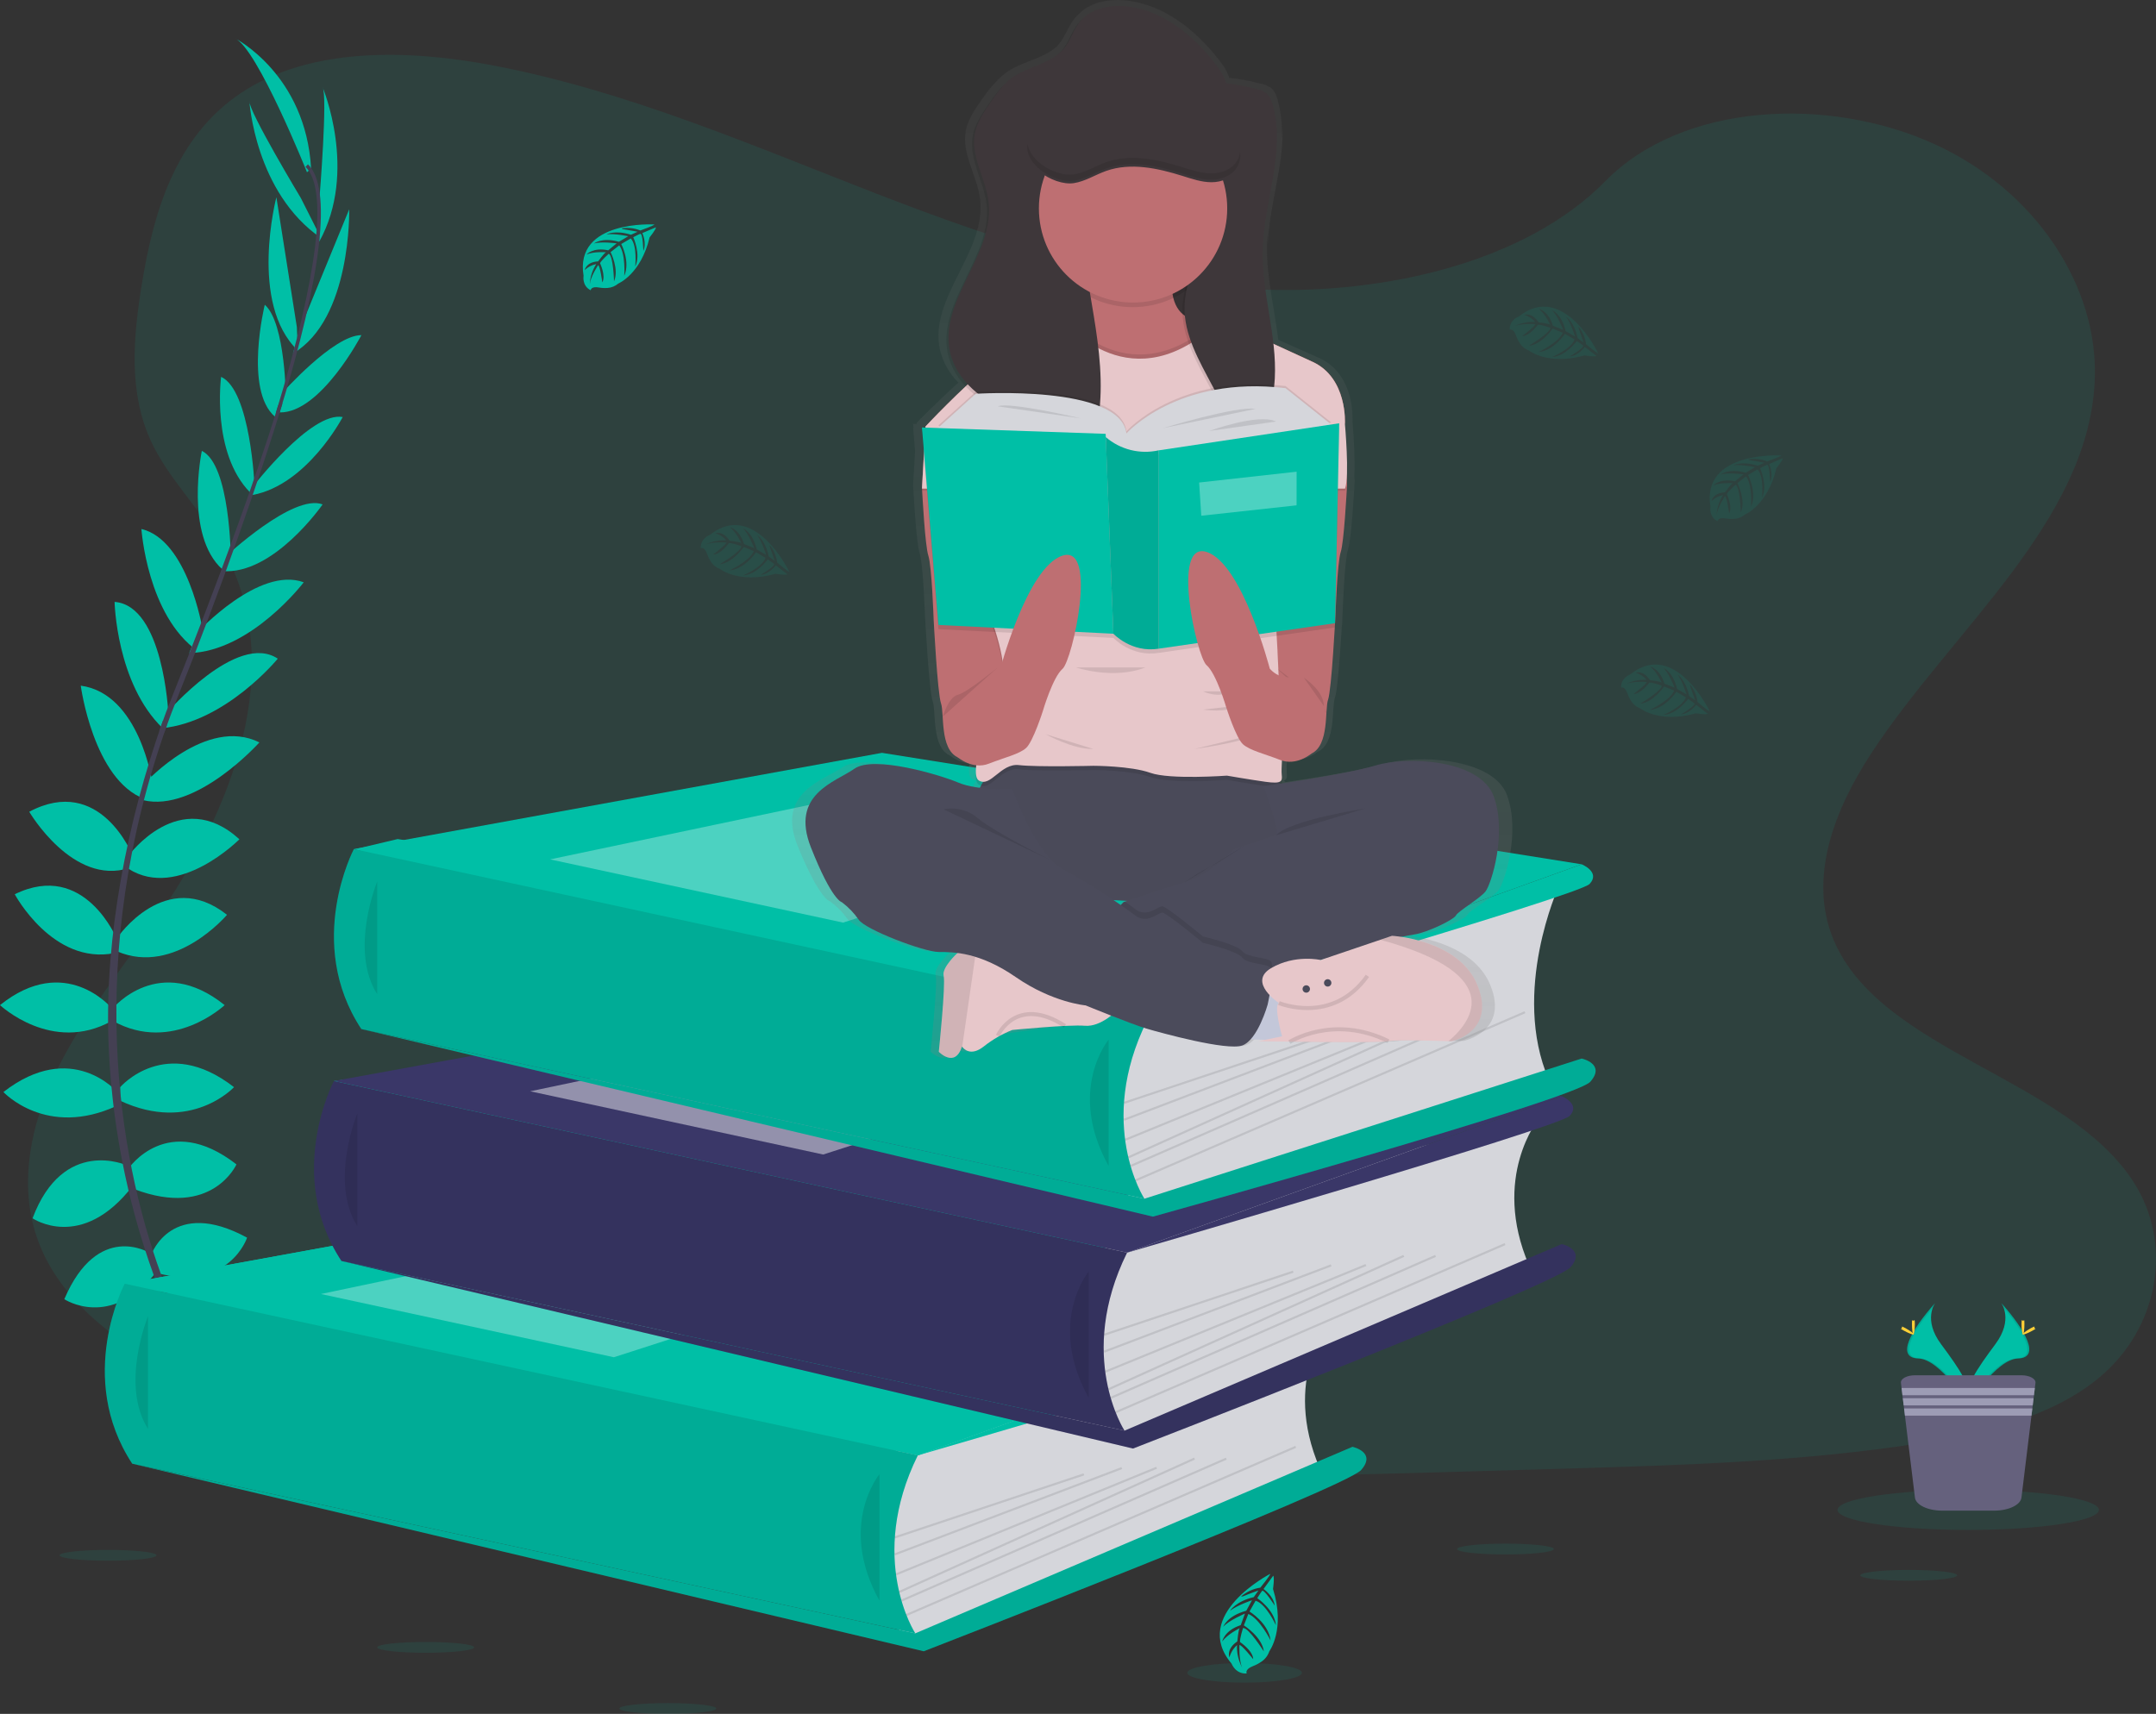 <svg width="537" height="427" viewBox="0 0 537 427" fill="none" xmlns="http://www.w3.org/2000/svg">
<rect x="0" y="0" width="537" height="427" fill="#333333" stroke="none"/>
<g clip-path="url(#clip0)">
<path opacity="0.1" d="M314.932 72.161C280.953 70.979 248.586 60.01 217.684 48.006C186.782 36.002 156.174 22.701 123.01 16.341C101.678 12.251 77.281 11.673 60.098 23.11C43.555 34.138 38.21 53.12 35.338 70.754C33.175 84.018 31.905 97.975 37.832 110.394C41.943 119.017 49.246 126.263 54.291 134.549C71.863 163.284 59.447 198.718 40.405 226.775C31.48 239.939 21.111 252.505 14.223 266.505C7.334 280.504 4.142 296.567 10.169 310.861C16.149 325.039 30.393 335.667 45.818 343.15C77.155 358.352 114.069 362.7 150.089 365.163C229.802 370.619 309.934 368.256 389.856 365.893C419.435 365.016 449.14 364.128 478.236 359.555C494.395 357.013 511.075 352.986 522.809 343.25C537.698 330.894 541.389 309.968 531.414 294.478C514.671 268.49 468.413 262.036 456.695 234.142C450.258 218.793 456.873 201.695 466.229 187.454C486.305 156.914 519.953 130.118 521.727 95.208C522.945 71.226 506.765 47.218 481.753 35.87C455.54 23.935 419.177 25.447 399.847 45.133C379.928 65.418 344.931 73.201 314.932 72.161Z" fill="#00BFA6"/>
<path d="M228.615 362.59L48.915 361.713L31.059 319.825L94.197 315.24L83.193 269.314L208.071 253.125L88.49 211.547L99.053 209.037L291.338 240.412L280.748 312.085L265.612 351.473L228.615 362.59Z" fill="#00BFA6"/>
<path d="M51.671 344.169C51.671 344.169 62.697 342.404 69.312 350.197C69.312 350.197 64.461 354.02 54.023 348.727L51.671 344.169Z" fill="#00BFA6"/>
<path d="M50.516 343.996C50.516 343.996 43.481 352.655 46.946 362.296C46.946 362.296 52.679 360.001 53.304 348.312L50.516 343.996Z" fill="#00BFA6"/>
<path d="M44.195 329.76C44.195 329.76 48.605 321.668 66.246 332.994C66.246 332.994 63.894 338.435 56.102 337.994C48.311 337.552 46.253 334.024 44.195 329.76Z" fill="#00BFA6"/>
<path d="M43.056 329.177C43.056 329.177 33.905 328.127 33.018 349.079C33.018 349.079 38.819 350.281 42.941 343.654C47.062 337.027 45.371 333.31 43.056 329.177Z" fill="#00BFA6"/>
<path d="M37.727 312.463C37.727 312.463 42.872 298.201 61.541 308.346C61.541 308.346 57.278 321.432 39.638 317.315L37.727 312.463Z" fill="#00BFA6"/>
<path d="M31.994 291.143C31.994 291.143 41.696 276.734 58.895 290.093C58.895 290.093 52.868 303.62 33.464 296.268L31.994 291.143Z" fill="#00BFA6"/>
<path d="M29.936 270.853C29.936 270.853 41.255 257.615 58.286 270.853C58.286 270.853 47.555 282.468 29.936 274.234V270.853Z" fill="#00BFA6"/>
<path d="M28.172 251.145C28.172 251.145 39.638 237.324 55.956 250.41C55.956 250.41 43.019 262.614 28.172 254.38V251.145Z" fill="#00BFA6"/>
<path d="M29.201 233.649C29.201 233.649 41.276 215.858 56.543 227.914C56.543 227.914 43.607 243.206 29.201 237.03V233.649Z" fill="#00BFA6"/>
<path d="M31.994 213.211C31.994 213.211 44.783 195.567 59.63 209.094C59.63 209.094 44.489 224.386 31.994 216.446V213.211Z" fill="#00BFA6"/>
<path d="M36.257 194.943C36.257 194.943 51.398 178.36 64.608 184.965C64.608 184.965 48.831 202.578 35.596 199.343L36.257 194.943Z" fill="#00BFA6"/>
<path d="M41.549 177.624C41.549 177.624 59.022 157.313 69.186 164.097C69.186 164.097 56.312 179.851 40.31 181.426L41.549 177.624Z" fill="#00BFA6"/>
<path d="M49.188 157.539C49.188 157.539 64.482 140.956 75.654 145.073C75.654 145.073 62.571 162.275 47.135 162.716L49.188 157.539Z" fill="#00BFA6"/>
<path d="M56.102 138.75C56.102 138.75 73.008 122.871 80.358 125.665C80.358 125.665 68.157 143.308 55.367 142.279L56.102 138.75Z" fill="#00BFA6"/>
<path d="M62.865 121.401C62.865 121.401 77.418 102.428 85.361 103.899C85.361 103.899 76.536 120.813 62.865 123.328V121.401Z" fill="#00BFA6"/>
<path d="M70.204 98.007C70.204 98.007 83.067 83.466 90.018 83.498C90.018 83.498 79.864 102.927 69.674 102.749L70.204 98.007Z" fill="#00BFA6"/>
<path d="M74.551 82.432L86.978 52.144C86.978 52.144 87.598 79.523 72.971 88.051L74.551 82.432Z" fill="#00BFA6"/>
<path d="M79.597 49.03C79.597 49.03 81.655 23.735 80.332 21.677C80.332 21.677 89.215 42.707 79.513 60.204L79.597 49.03Z" fill="#00BFA6"/>
<path d="M37.244 312.127C37.244 312.127 24.36 304.14 16.018 323.679C16.018 323.679 27.484 331.293 38.761 317.11L37.244 312.127Z" fill="#00BFA6"/>
<path d="M31.579 290.329C31.579 290.329 15.777 283.119 8.111 303.52C8.111 303.52 20.318 311.922 33.018 295.486L31.579 290.329Z" fill="#00BFA6"/>
<path d="M29.201 272.066C29.201 272.066 17.882 258.828 0.851 272.066C0.851 272.066 11.582 283.681 29.201 275.447V272.066Z" fill="#00BFA6"/>
<path d="M27.784 251.145C27.784 251.145 16.317 237.324 0 250.41C0 250.41 12.936 262.614 27.784 254.38V251.145Z" fill="#00BFA6"/>
<path d="M29.201 234.153C29.201 234.153 21.158 214.225 3.675 222.794C3.675 222.794 13.125 240.464 28.487 237.461L29.201 234.153Z" fill="#00BFA6"/>
<path d="M33.007 213.111C33.007 213.111 25.011 192.837 7.282 202.236C7.282 202.236 18.139 220.82 32.22 216.241L33.007 213.111Z" fill="#00BFA6"/>
<path d="M37.963 195.042C37.963 195.042 34.813 172.814 20.113 170.824C20.113 170.824 23.232 194.265 35.984 199.049L37.963 195.042Z" fill="#00BFA6"/>
<path d="M41.922 177.666C41.922 177.666 40.693 150.886 28.54 149.951C28.54 149.951 28.949 170.278 40.552 181.458L41.922 177.666Z" fill="#00BFA6"/>
<path d="M50.448 156.788C50.448 156.788 46.825 134.518 35.223 131.798C35.223 131.798 36.661 153.364 49.298 162.254L50.448 156.788Z" fill="#00BFA6"/>
<path d="M57.478 138.934C57.478 138.934 57.357 115.735 50.27 112.327C50.27 112.327 45.875 133.331 55.425 141.896L57.478 138.934Z" fill="#00BFA6"/>
<path d="M63.405 121.138C63.405 121.138 62.413 97.251 55.073 93.885C55.073 93.885 52.564 112.789 62.308 122.703L63.405 121.138Z" fill="#00BFA6"/>
<path d="M71.228 99.913C71.228 99.913 71.186 80.484 65.946 75.926C65.946 75.926 60.738 97.209 68.493 103.82L71.228 99.913Z" fill="#00BFA6"/>
<path d="M73.937 81.476L68.839 49.14C68.839 49.14 61.914 75.637 74.178 87.316L73.937 81.476Z" fill="#00BFA6"/>
<path d="M74.929 49.334C74.929 49.334 61.846 27.595 62.114 25.179C62.114 25.179 63.505 47.964 79.964 59.311L74.929 49.334Z" fill="#00BFA6"/>
<path d="M76.462 42.912C76.462 42.912 64.114 12.036 58.528 9.536C58.528 9.536 76.168 18.505 77.491 42.03L76.462 42.912Z" fill="#00BFA6"/>
<path d="M69.611 102.932L68.766 102.675C79.187 68.685 81.786 47.013 76.09 41.578L76.693 40.938C82.736 46.672 80.284 68.107 69.611 102.932Z" fill="#444053"/>
<path d="M40.914 182.518L39.664 182.072C40.772 178.958 41.964 175.797 43.214 172.683C54.092 145.566 63.353 120.34 69.291 100.974L70.377 100.449C64.429 119.852 55.331 146.044 44.442 173.198C43.198 176.254 42.011 179.399 40.914 182.518Z" fill="#444053"/>
<path d="M67.206 369.605C67.038 369.421 50.149 350.397 38.373 317.918C31.473 298.904 27.633 278.915 26.996 258.696C26.187 233.423 31.49 205.203 40.573 179.567L41.56 180.723C21.168 238.259 29.269 287.562 40.016 317.252C51.666 349.436 68.367 368.25 68.529 368.439L67.206 369.605Z" fill="#444053"/>
<path d="M331.139 329.214C331.139 329.214 319.237 343.744 328.687 365.709L233.66 406.93L224.541 408.842L220.341 390.463L223.15 367.269V354.592L331.139 329.214Z" fill="#D5D6DB"/>
<path d="M31.059 319.825L162.585 295.843L336.861 323.611L228.615 362.59L31.059 319.825Z" fill="#00BFA6"/>
<path d="M31.059 319.825L162.585 295.843L336.861 323.611L228.615 362.59L31.059 319.825Z" fill="#00BFA6"/>
<path d="M31.059 319.819C31.059 319.819 18.759 343.129 32.934 364.659L227.975 406.93C227.975 406.93 215.868 388.362 228.599 362.59L31.059 319.819Z" fill="#00BFA6"/>
<path opacity="0.1" d="M31.059 319.819C31.059 319.819 18.759 343.129 32.934 364.659L227.975 406.93C227.975 406.93 215.868 388.362 228.599 362.59L31.059 319.819Z" fill="black"/>
<path opacity="0.1" d="M36.871 327.901C36.871 327.901 29.841 344.957 36.871 355.994V327.901Z" fill="black"/>
<path d="M227.975 406.93L336.861 360.458C336.861 360.458 342.952 361.771 339.014 366.234C335.076 370.698 230.075 411.394 230.075 411.394L32.934 364.659L227.975 406.93Z" fill="#00BFA6"/>
<path opacity="0.1" d="M227.975 406.93L336.861 360.458C336.861 360.458 342.952 361.771 339.014 366.234C335.076 370.698 230.075 411.394 230.075 411.394L32.934 364.659L227.975 406.93Z" fill="black"/>
<path opacity="0.1" d="M219.049 367.284C219.049 367.284 208.549 379.887 219.049 398.791V367.284Z" fill="black"/>
<path opacity="0.1" d="M269.885 367.071L222.786 382.787L222.953 383.286L270.051 367.569L269.885 367.071Z" fill="black"/>
<path opacity="0.1" d="M279.318 365.507L222.772 387.014L222.958 387.505L279.505 365.998L279.318 365.507Z" fill="black"/>
<path opacity="0.1" d="M287.982 365.432L223.087 391.999L223.286 392.485L288.18 365.918L287.982 365.432Z" fill="black"/>
<path opacity="0.1" d="M297.403 363.157L223.845 396.392L224.061 396.87L297.619 363.635L297.403 363.157Z" fill="black"/>
<path opacity="0.1" d="M305.317 363.168L224.427 398.532L224.637 399.013L305.528 363.649L305.317 363.168Z" fill="black"/>
<path opacity="0.1" d="M322.63 360.227L225.647 402.123L225.855 402.605L322.838 360.709L322.63 360.227Z" fill="black"/>
<path opacity="0.3" d="M79.922 322.387L172.324 302.958L228.615 313.723L152.898 338.141L79.922 322.387Z" fill="white"/>
<path d="M336.861 323.611C336.861 323.611 341.639 325.538 338.835 328.515C336.032 331.493 228.599 362.59 228.599 362.59L336.861 323.611Z" fill="#00BFA6"/>
<path d="M383.267 278.708C383.267 278.708 371.37 293.233 380.82 315.204L285.794 356.425L276.674 358.347L272.474 339.968L275.325 316.779V304.087L383.267 278.708Z" fill="#D5D6DB"/>
<path d="M83.193 269.314L214.713 245.338L388.995 273.105L280.748 312.085L83.193 269.314Z" fill="#3A3768"/>
<path d="M83.172 269.314C83.172 269.314 70.866 292.624 85.041 314.153L280.082 356.425C280.082 356.425 267.98 337.841 280.727 312.079L83.172 269.314Z" fill="#3A3768"/>
<path opacity="0.1" d="M83.172 269.314C83.172 269.314 70.866 292.624 85.041 314.153L280.082 356.425C280.082 356.425 267.98 337.841 280.727 312.079L219.049 298.726L83.172 269.314Z" fill="black"/>
<path opacity="0.1" d="M88.999 277.396C88.999 277.396 81.975 294.446 88.999 305.489V277.396Z" fill="black"/>
<path d="M280.103 356.425L388.995 309.953C388.995 309.953 395.08 311.265 391.142 315.729C387.204 320.192 282.203 360.888 282.203 360.888L85.062 314.153L280.103 356.425Z" fill="#3A3768"/>
<path opacity="0.1" d="M280.103 356.425L388.995 309.953C388.995 309.953 395.08 311.265 391.142 315.729C387.204 320.192 282.203 360.888 282.203 360.888L85.062 314.153L280.103 356.425Z" fill="black"/>
<path opacity="0.1" d="M271.177 316.779C271.177 316.779 260.677 329.382 271.177 348.286V316.779Z" fill="black"/>
<path opacity="0.1" d="M322.017 316.571L274.919 332.288L275.085 332.786L322.183 317.07L322.017 316.571Z" fill="black"/>
<path opacity="0.1" d="M331.457 315.005L274.91 336.512L275.097 337.003L331.643 315.496L331.457 315.005Z" fill="black"/>
<path opacity="0.1" d="M340.113 314.922L275.218 341.49L275.417 341.976L340.312 315.408L340.113 314.922Z" fill="black"/>
<path opacity="0.1" d="M349.54 312.648L275.982 345.883L276.198 346.362L349.756 313.127L349.54 312.648Z" fill="black"/>
<path opacity="0.1" d="M357.447 312.653L276.557 348.017L276.767 348.498L357.657 313.134L357.447 312.653Z" fill="black"/>
<path opacity="0.1" d="M374.763 309.712L277.78 351.608L277.989 352.09L374.972 310.194L374.763 309.712Z" fill="black"/>
<path opacity="0.45" d="M132.055 271.882L224.457 252.453L280.748 263.218L205.032 287.635L132.055 271.882Z" fill="white"/>
<path d="M388.995 273.105C388.995 273.105 393.767 275.033 390.969 278.005C388.17 280.977 280.748 312.079 280.748 312.079L388.995 273.105Z" fill="#3A3768"/>
<path d="M388.202 220.93C388.202 220.93 376.3 247.013 385.75 268.978L290.724 298.647L281.625 300.574L277.425 282.195L280.234 259.001V246.309L388.202 220.93Z" fill="#D5D6DB"/>
<path d="M88.144 211.541L219.669 187.559L393.951 215.327L285.699 254.306L88.144 211.541Z" fill="#00BFA6"/>
<path d="M88.144 211.536C88.144 211.536 75.822 234.846 89.997 256.375L285.038 298.647C285.038 298.647 272.931 280.063 285.678 254.306L88.144 211.536Z" fill="#00BFA6"/>
<path opacity="0.1" d="M88.144 211.536C88.144 211.536 75.822 234.846 89.997 256.375L285.038 298.647C285.038 298.647 272.931 280.063 285.678 254.306L88.144 211.536Z" fill="black"/>
<path opacity="0.1" d="M93.956 219.618C93.956 219.618 86.926 236.673 93.956 247.711V219.618Z" fill="black"/>
<path d="M285.059 298.647L393.946 263.727C393.946 263.727 400.036 265.04 396.098 269.503C392.161 273.967 287.159 303.11 287.159 303.11L90.018 256.375L285.059 298.647Z" fill="#00BFA6"/>
<path opacity="0.1" d="M285.059 298.647L393.946 263.727C393.946 263.727 400.036 265.04 396.098 269.503C392.161 273.967 287.159 303.11 287.159 303.11L90.018 256.375L285.059 298.647Z" fill="black"/>
<path opacity="0.1" d="M276.134 259.001C276.134 259.001 265.633 271.604 276.134 290.508V259.001Z" fill="black"/>
<path opacity="0.1" d="M326.974 258.792L279.876 274.509L280.042 275.007L327.14 259.291L326.974 258.792Z" fill="black"/>
<path opacity="0.1" d="M336.411 257.229L279.864 278.735L280.051 279.226L336.597 257.719L336.411 257.229Z" fill="black"/>
<path opacity="0.1" d="M345.062 257.149L280.167 283.716L280.366 284.202L345.261 257.635L345.062 257.149Z" fill="black"/>
<path opacity="0.1" d="M354.496 254.87L280.938 288.105L281.154 288.583L354.712 255.348L354.496 254.87Z" fill="black"/>
<path opacity="0.1" d="M362.406 254.879L281.516 290.243L281.726 290.724L362.617 255.36L362.406 254.879Z" fill="black"/>
<path opacity="0.1" d="M379.721 251.942L282.738 293.838L282.946 294.32L379.929 252.424L379.721 251.942Z" fill="black"/>
<path opacity="0.3" d="M137.006 214.104L229.408 194.675L285.699 205.44L209.982 229.857L137.006 214.104Z" fill="white"/>
<path d="M393.945 215.327C393.945 215.327 398.723 217.255 395.92 220.232C393.116 223.209 285.699 254.306 285.699 254.306L393.945 215.327Z" fill="#00BFA6"/>
<path d="M162.973 55.924C162.973 55.924 143.023 54.722 145.354 68.721C145.354 68.721 144.887 71.195 147.128 72.318C147.128 72.318 147.165 71.268 149.176 71.63C149.894 71.754 150.623 71.789 151.35 71.736C152.328 71.668 153.259 71.285 154.001 70.643C154.001 70.643 159.613 68.322 161.797 59.143C161.797 59.143 163.414 57.143 163.372 56.628L159.991 58.067C159.991 58.067 161.141 60.498 160.238 62.52C160.238 62.52 160.128 58.156 159.477 58.256C159.345 58.256 157.728 59.101 157.728 59.101C157.728 59.101 159.708 63.339 158.211 66.416C158.211 66.416 158.778 61.197 157.109 59.406L154.736 60.792C154.736 60.792 157.051 65.166 155.481 68.737C155.481 68.737 155.886 63.26 154.237 61.128L152.085 62.809C152.085 62.809 154.263 67.12 152.935 70.081C152.935 70.081 152.762 63.707 151.623 63.224C151.623 63.224 149.738 64.883 149.454 65.566C149.454 65.566 150.945 68.716 150.016 70.349C150.016 70.349 149.454 66.101 148.966 66.08C148.966 66.08 147.092 68.895 146.897 70.806C146.988 69.024 147.544 67.297 148.509 65.796C147.429 66.001 146.432 66.518 145.643 67.283C145.643 67.283 145.931 65.292 148.976 65.119C148.976 65.119 150.525 62.982 150.94 62.856C150.94 62.856 147.911 62.599 146.078 63.413C146.078 63.413 147.695 61.538 151.491 62.362L153.591 60.629C153.591 60.629 149.612 60.104 147.921 60.687C147.921 60.687 149.869 59.028 154.164 60.236L156.479 58.855C156.479 58.855 153.082 58.125 151.061 58.387C151.061 58.387 153.192 57.237 157.156 58.482L158.805 57.741C158.805 57.741 156.321 57.253 155.592 57.174C154.862 57.095 154.825 56.896 154.825 56.896C156.401 56.637 158.018 56.819 159.498 57.421C159.498 57.421 163.041 56.145 162.973 55.924Z" fill="#00BFA6"/>
<path opacity="0.1" d="M443.643 113.466C443.643 113.466 423.693 112.264 426.024 126.263C426.024 126.263 425.556 128.736 427.798 129.86C427.798 129.86 427.835 128.81 429.846 129.172C430.564 129.293 431.293 129.328 432.019 129.277C432.989 129.206 433.91 128.823 434.644 128.185C434.644 128.185 440.262 125.864 442.441 116.685C442.441 116.685 444.058 114.684 444.016 114.17L440.645 115.609C440.645 115.609 441.795 118.04 440.892 120.062C440.892 120.062 440.782 115.698 440.136 115.798C440.005 115.798 438.382 116.643 438.382 116.643C438.382 116.643 440.362 120.881 438.871 123.958C438.871 123.958 439.438 118.738 437.763 116.948L435.39 118.334C435.39 118.334 437.705 122.708 436.135 126.279C436.135 126.279 436.54 120.802 434.891 118.67L432.744 120.35C432.744 120.35 434.917 124.662 433.589 127.623C433.589 127.623 433.416 121.248 432.277 120.765C432.277 120.765 430.397 122.425 430.108 123.107C430.108 123.107 431.599 126.258 430.675 127.891C430.675 127.891 430.108 123.643 429.625 123.622C429.625 123.622 427.751 126.436 427.557 128.348C427.648 126.565 428.205 124.838 429.174 123.338C428.092 123.543 427.094 124.06 426.302 124.824C426.302 124.824 426.596 122.834 429.636 122.661C429.636 122.661 431.184 120.524 431.599 120.392C431.599 120.392 428.575 120.14 426.738 120.954C426.738 120.954 428.355 119.08 432.151 119.904L434.251 118.171C434.251 118.171 430.266 117.646 428.58 118.229C428.58 118.229 430.523 116.57 434.823 117.777L437.133 116.396C437.133 116.396 433.736 115.666 431.715 115.929C431.715 115.929 433.846 114.779 437.81 116.023L439.464 115.283C439.464 115.283 436.975 114.795 436.246 114.716C435.516 114.637 435.479 114.438 435.479 114.438C437.055 114.175 438.673 114.357 440.152 114.963C440.152 114.963 443.706 113.687 443.643 113.466Z" fill="#00BFA6"/>
<path opacity="0.1" d="M196.574 142.41C196.574 142.41 187.88 124.383 176.812 133.268C176.812 133.268 174.424 134.066 174.539 136.571C174.539 136.571 175.458 136.093 176.114 138.026C176.359 138.709 176.684 139.361 177.08 139.969C177.617 140.792 178.408 141.419 179.333 141.754C179.333 141.754 184.094 145.524 193.172 142.951C193.172 142.951 195.708 143.387 196.122 143.083L193.224 140.84C193.224 140.84 191.649 143.03 189.455 143.224C189.455 143.224 193.214 141.003 192.81 140.488C192.726 140.383 191.234 139.37 191.234 139.37C191.234 139.37 188.499 143.167 185.087 143.361C185.087 143.361 189.917 141.313 190.662 138.976L188.3 137.579C188.3 137.579 185.606 141.738 181.727 142.106C181.727 142.106 186.704 139.79 187.759 137.312L185.249 136.261C185.249 136.261 182.546 140.263 179.312 140.551C179.312 140.551 184.793 137.291 184.656 136.057C184.656 136.057 182.288 135.227 181.553 135.306C181.553 135.306 179.548 138.136 177.658 138.136C177.658 138.136 181.086 135.568 180.876 135.153C180.876 135.153 177.506 134.891 175.731 135.678C177.33 134.883 179.109 134.521 180.892 134.628C180.185 133.785 179.247 133.166 178.193 132.848C178.193 132.848 180.073 132.134 181.706 134.702C181.706 134.702 184.331 135.012 184.64 135.311C184.64 135.311 183.386 132.549 181.784 131.346C181.784 131.346 184.21 131.835 185.318 135.547L187.864 136.555C187.864 136.555 186.399 132.817 185.05 131.635C185.05 131.635 187.444 132.523 188.489 136.886L190.82 138.23C190.82 138.23 189.806 134.907 188.588 133.273C188.588 133.273 190.631 134.576 191.476 138.64L192.93 139.722C192.93 139.722 192.143 137.312 191.88 136.639C191.618 135.967 191.749 135.831 191.749 135.831C192.748 137.077 193.38 138.577 193.576 140.163C193.576 140.163 196.385 142.568 196.574 142.41Z" fill="#00BFA6"/>
<path opacity="0.1" d="M398.062 87.998C398.062 87.998 389.373 69.971 378.3 78.856C378.3 78.856 375.917 79.654 376.027 82.159C376.027 82.159 376.951 81.686 377.602 83.614C377.847 84.299 378.173 84.954 378.573 85.562C379.109 86.384 379.898 87.009 380.82 87.342C380.82 87.342 385.587 91.112 394.66 88.544C394.66 88.544 397.195 88.975 397.615 88.67L394.733 86.423C394.733 86.423 393.158 88.618 390.969 88.812C390.969 88.812 394.723 86.586 394.318 86.071C394.234 85.966 392.743 84.953 392.743 84.953C392.743 84.953 390.013 88.749 386.595 88.944C386.595 88.944 391.431 86.895 392.176 84.564L389.777 83.178C389.777 83.178 387.089 87.331 383.204 87.704C383.204 87.704 388.181 85.383 389.241 82.905L386.727 81.855C386.727 81.855 384.023 85.861 380.794 86.145C380.794 86.145 386.27 82.884 386.133 81.655C386.133 81.655 383.771 80.82 383.036 80.904C383.036 80.904 381.03 83.729 379.135 83.729C379.135 83.729 382.569 81.161 382.359 80.746C382.359 80.746 378.988 80.484 377.208 81.272C378.807 80.476 380.587 80.114 382.369 80.221C381.665 79.377 380.728 78.758 379.676 78.441C379.676 78.441 381.555 77.727 383.188 80.295C383.188 80.295 385.813 80.61 386.123 80.909C386.123 80.909 384.868 78.142 383.262 76.939C383.262 76.939 385.687 77.433 386.795 81.167L389.347 82.175C389.347 82.175 387.882 78.431 386.532 77.249C386.532 77.249 388.926 78.137 389.966 82.5L392.302 83.845C392.302 83.845 391.284 80.526 390.066 78.888C390.066 78.888 392.113 80.19 392.953 84.254L394.408 85.336C394.408 85.336 393.625 82.926 393.358 82.254C393.09 81.581 393.226 81.45 393.226 81.45C394.222 82.698 394.853 84.198 395.048 85.782C395.048 85.782 397.899 88.166 398.062 87.998Z" fill="#00BFA6"/>
<path opacity="0.1" d="M425.829 177.168C425.829 177.168 417.14 159.135 406.052 168.02C406.052 168.02 403.669 168.818 403.779 171.323C403.779 171.323 404.703 170.85 405.354 172.778C405.597 173.463 405.921 174.117 406.32 174.726C406.855 175.548 407.644 176.173 408.567 176.506C408.567 176.506 413.334 180.281 422.412 177.708C422.412 177.708 424.942 178.144 425.362 177.834L422.464 175.592C422.464 175.592 420.889 177.787 418.695 177.981C418.695 177.981 422.448 175.755 422.044 175.24C421.96 175.135 420.469 174.122 420.469 174.122C420.469 174.122 417.739 177.918 414.321 178.118C414.321 178.118 419.157 176.065 419.902 173.733L417.534 172.336C417.534 172.336 414.846 176.495 410.961 176.863C410.961 176.863 415.938 174.542 416.999 172.063L414.484 171.013C414.484 171.013 411.78 175.015 408.551 175.303C408.551 175.303 414.032 172.042 413.896 170.808C413.896 170.808 411.528 169.973 410.793 170.057C410.793 170.057 408.788 172.883 406.892 172.883C406.892 172.883 410.326 170.315 410.116 169.9C410.116 169.9 406.745 169.637 404.966 170.425C406.567 169.63 408.347 169.268 410.132 169.375C409.426 168.53 408.488 167.911 407.433 167.595C407.433 167.595 409.313 166.875 410.945 169.448C410.945 169.448 413.57 169.758 413.88 170.057C413.88 170.057 412.625 167.295 411.024 166.088C411.024 166.088 413.45 166.581 414.557 170.315L417.104 171.323C417.104 171.323 415.639 167.579 414.29 166.403C414.29 166.403 416.684 167.285 417.723 171.654L420.06 172.993C420.06 172.993 419.041 169.674 417.823 168.036C417.823 168.036 419.871 169.338 420.716 173.408L422.17 174.458C422.17 174.458 421.383 172.048 421.12 171.376C420.858 170.703 420.989 170.572 420.989 170.572C421.987 171.819 422.618 173.319 422.811 174.904C422.811 174.904 425.667 177.325 425.829 177.168Z" fill="#00BFA6"/>
<path opacity="0.1" d="M106.026 411.772C112.692 411.772 118.095 411.168 118.095 410.422C118.095 409.677 112.692 409.073 106.026 409.073C99.359 409.073 93.956 409.677 93.956 410.422C93.956 411.168 99.359 411.772 106.026 411.772Z" fill="#00BFA6"/>
<path opacity="0.1" d="M26.901 388.835C33.568 388.835 38.971 388.231 38.971 387.485C38.971 386.74 33.568 386.136 26.901 386.136C20.235 386.136 14.832 386.74 14.832 387.485C14.832 388.231 20.235 388.835 26.901 388.835Z" fill="#00BFA6"/>
<path opacity="0.1" d="M166.339 427.005C173.005 427.005 178.408 426.401 178.408 425.656C178.408 424.91 173.005 424.306 166.339 424.306C159.672 424.306 154.269 424.91 154.269 425.656C154.269 426.401 159.672 427.005 166.339 427.005Z" fill="#00BFA6"/>
<path opacity="0.1" d="M475.411 393.823C482.077 393.823 487.481 393.219 487.481 392.474C487.481 391.729 482.077 391.124 475.411 391.124C468.745 391.124 463.341 391.729 463.341 392.474C463.341 393.219 468.745 393.823 475.411 393.823Z" fill="#00BFA6"/>
<path opacity="0.1" d="M374.972 387.275C381.638 387.275 387.042 386.671 387.042 385.926C387.042 385.18 381.638 384.576 374.972 384.576C368.306 384.576 362.902 385.18 362.902 385.926C362.902 386.671 368.306 387.275 374.972 387.275Z" fill="#00BFA6"/>
<path opacity="0.1" d="M309.997 419.213C317.881 419.213 324.272 418.115 324.272 416.76C324.272 415.406 317.881 414.308 309.997 414.308C302.113 414.308 295.722 415.406 295.722 416.76C295.722 418.115 302.113 419.213 309.997 419.213Z" fill="#00BFA6"/>
<path d="M316.365 392.112C316.365 392.112 296.488 402.383 306.757 414.481C306.757 414.481 307.723 417.107 310.516 416.923C310.516 416.923 309.96 415.904 312.091 415.09C312.85 414.797 313.571 414.415 314.239 413.951C315.141 413.327 315.816 412.425 316.16 411.383C316.16 411.383 320.224 405.943 317.074 395.877C317.074 395.877 317.483 393.031 317.126 392.568L314.711 395.882C314.711 395.882 317.205 397.557 317.494 400.02C317.494 400.02 314.869 395.887 314.344 396.344C314.228 396.439 313.147 398.156 313.147 398.156C313.147 398.156 317.473 401.091 317.793 404.903C317.793 404.903 315.357 399.563 312.727 398.802L311.22 401.49C311.22 401.49 315.945 404.368 316.47 408.695C316.47 408.695 313.724 403.207 310.921 402.099L309.813 404.94C309.813 404.94 314.37 407.839 314.79 411.441C314.79 411.441 310.978 405.418 309.608 405.607C309.608 405.607 308.747 408.275 308.863 409.099C308.863 409.099 312.081 411.252 312.139 413.368C312.139 413.368 309.167 409.614 308.71 409.86C308.71 409.86 308.521 413.636 309.435 415.6C309.435 415.6 307.86 412.796 308.117 409.86C307.196 410.675 306.534 411.741 306.211 412.927C306.211 412.927 305.356 410.853 308.175 408.941C308.175 408.941 308.443 406.006 308.768 405.644C308.768 405.644 305.718 407.135 304.421 408.962C304.421 408.962 304.899 406.237 309.036 404.882L310.086 402.005C310.086 402.005 305.949 403.759 304.673 405.302C304.673 405.302 305.592 402.598 310.411 401.301L311.839 398.675C311.839 398.675 308.164 399.915 306.369 401.301C306.369 401.301 307.76 398.975 312.28 397.904L313.441 396.249C313.441 396.249 310.774 397.2 310.028 397.541C309.283 397.883 309.136 397.715 309.136 397.715C310.498 396.562 312.154 395.809 313.919 395.541C313.919 395.541 316.549 392.29 316.365 392.112Z" fill="#00BFA6"/>
<path d="M375.36 198.119C371.927 188.788 353.026 187.911 344.826 190.29C338.998 191.986 326.713 193.898 320.15 194.859L319.725 194.454C320.576 194.202 320.597 193.582 320.492 192.664C320.431 191.452 320.448 190.239 320.544 189.03C324.566 190.28 328.146 187.323 328.146 187.323C332.871 185.223 331.601 176.233 332.504 173.775C333.181 171.937 333.911 161.11 334.236 155.711H334.305L334.341 153.9C334.389 153.117 334.41 152.661 334.41 152.661C334.41 152.661 334.872 139.459 335.775 136.786C336.615 134.329 337.297 121.947 337.402 119.983C337.402 119.815 337.402 119.726 337.402 119.726L337.334 118.581C337.381 117.746 337.402 116.816 337.397 115.84C337.397 111.35 336.93 105.695 336.872 104.781C336.872 104.65 336.872 104.492 336.872 104.303C336.909 102.386 336.667 92.787 328.503 89.159C325.495 87.814 321.878 86.213 318.376 84.653C317.473 76.855 315.41 69.1 315.588 61.244C315.588 60.062 315.693 58.881 315.809 57.705C315.809 58.046 315.772 58.392 315.767 58.755C315.767 59.516 315.767 60.283 315.767 61.044C316.076 51.219 319.788 41.342 319.442 31.727C319.41 32.667 319.342 33.612 319.253 34.558C319.434 31.305 319.094 28.045 318.245 24.901C317.93 23.793 317.504 22.648 316.596 21.908C315.738 21.311 314.753 20.921 313.719 20.768C311.235 20.132 308.711 19.662 306.164 19.361C305.777 18.176 305.203 17.061 304.463 16.058C299.14 8.748 291.254 1.88 281.93 0.305C277.252 -0.483 271.871 0.173 268.689 3.518C268.357 3.812 268.045 4.128 267.755 4.463C266.043 6.506 265.308 9.189 263.554 11.227C263.439 11.363 263.308 11.489 263.182 11.621C259.748 14.693 254.398 15.333 250.581 18.09C249.909 18.585 249.279 19.135 248.697 19.734C247.159 21.258 245.78 22.935 244.581 24.738C242.864 27.154 241.1 29.669 240.554 32.552C239.457 38.328 243.389 43.805 244.119 49.618C245.746 62.625 231.356 74.167 234.08 87.001C234.808 90.153 236.413 93.036 238.711 95.313C233.099 100.396 228.321 105.327 228.321 105.327V105.621H227.434L227.523 106.671H227.434L227.922 112.369L227.434 120.665C227.434 120.665 227.434 120.755 227.434 120.923V120.965V121.191C227.434 121.191 227.434 121.28 227.434 121.448H227.465C227.628 124.488 228.274 135.421 229.04 137.726C229.943 140.399 230.4 153.6 230.4 153.6C230.4 153.6 231.398 172.258 232.311 174.726C233.225 177.194 231.928 186.157 236.669 188.274C238.056 189.338 239.698 190.019 241.431 190.248C241.189 192.212 241.341 193.635 242.124 194.081C242.458 194.278 242.838 194.387 243.226 194.396C242.904 194.874 242.618 195.374 242.37 195.893C240.489 195.696 238.64 195.261 236.868 194.596C231.776 192.495 214.876 187.769 209.967 191.093C205.058 194.417 193.245 197.432 198.7 210.811C204.155 224.191 206.696 224.527 206.696 224.527C208.375 225.746 209.848 227.227 211.059 228.912C212.697 231.375 227.959 237.009 231.776 237.009C233.398 236.984 235.02 237.065 236.632 237.251C236.632 237.251 232.49 240.885 233.041 242.996C233.592 245.106 231.781 262.005 231.781 262.005C231.781 262.005 235.981 266.237 237.776 260.687L237.839 260.771C238.175 261.227 239.992 263.291 243.41 260.687C244.809 259.625 246.294 258.684 247.851 257.872L264.4 255.53C266.125 255.422 267.855 255.41 269.582 255.493C272.207 255.708 274.784 254.154 276.407 252.952C279.835 254.254 283.689 255.677 285.521 256.197C289.238 257.247 306.322 261.831 310.317 260.398C311.147 260.067 311.886 259.541 312.469 258.864L316.281 258.985L314.496 259.342C314.496 259.342 317.972 259.4 322.697 259.463L322.497 259.579L328.425 259.526C337.098 259.605 346.842 259.631 348.123 259.342C350.128 258.896 360.55 259.211 363.621 259.342H364.477C364.477 259.342 375.927 257.058 371.202 245.437C367.569 236.51 356.402 233.916 351.446 233.202C352.843 232.924 354.045 232.709 354.843 232.583C358.303 232.057 365.023 228.907 365.569 227.83C366.115 226.754 371.748 223.629 373.203 221.849C374.657 220.069 378.81 207.451 375.36 198.119ZM280.517 224.233L279.956 224.417L279.578 224.543L278.853 225.257C278.276 224.869 277.656 224.459 277.01 224.039C278.15 224.107 279.32 224.176 280.517 224.233Z" fill="url(#paint0_linear)"/>
<path d="M313.992 168.866C313.992 168.866 322.025 189.87 326.592 187.77C331.16 185.669 329.921 176.742 330.792 174.295C331.664 171.848 332.63 153.291 332.63 153.291C332.63 153.291 333.071 140.163 333.942 137.506C334.751 135.064 335.407 122.75 335.517 120.812C335.517 120.644 335.517 120.555 335.517 120.555L334.651 105.327L329.748 104.103L318.376 108.304L316.801 117.299L316.187 120.812L315.924 122.309L313.992 168.866Z" fill="#BE6F72"/>
<path opacity="0.1" d="M316.638 165.347C316.638 165.347 324.303 171.622 326.613 172.174C328.923 172.725 330.341 177.619 330.341 177.619" fill="black"/>
<path d="M251.175 169.784C251.175 169.784 243.142 190.789 238.574 188.688C234.007 186.588 235.246 177.661 234.374 175.214C233.503 172.767 232.537 154.21 232.537 154.21C232.537 154.21 232.096 141.082 231.224 138.425C230.416 135.983 229.76 123.669 229.649 121.731C229.649 121.563 229.649 121.474 229.649 121.474L230.521 106.246L235.424 105.022L246.796 109.223L248.371 118.218L248.985 121.731L249.248 123.228L251.175 169.784Z" fill="#BE6F72"/>
<path d="M303.481 57.379H285.552V85.331H303.481V57.379Z" fill="#3E373A"/>
<path opacity="0.1" d="M303.481 57.379H285.552V85.331H303.481V57.379Z" fill="black"/>
<path d="M248.025 190.705C248.025 190.705 241.898 197.442 244.171 198.666C246.444 199.889 261.15 222.821 261.15 222.821C261.15 222.821 309.451 228.77 318.56 219.843C327.668 210.916 327.485 194.969 327.485 194.969C327.485 194.969 320.166 196.544 319.368 195.688C318.57 194.832 314.186 190.705 314.186 190.705C314.186 190.705 252.225 186.945 248.025 190.705Z" fill="#4B4B5B"/>
<path opacity="0.02" d="M248.025 190.705C248.025 190.705 241.898 197.442 244.171 198.666C246.444 199.889 261.15 222.821 261.15 222.821C261.15 222.821 309.451 228.77 318.56 219.843C327.668 210.916 327.485 194.969 327.485 194.969C327.485 194.969 320.166 196.544 319.368 195.688C318.57 194.832 314.186 190.705 314.186 190.705C314.186 190.705 252.225 186.945 248.025 190.705Z" fill="black"/>
<path d="M334.977 105.548L319.226 118.15L314.465 118.497L312.716 118.623L283.353 120.776L252.902 118.549L248.371 118.218L242.596 117.798L230.521 106.246C230.521 106.246 239.068 97.088 246.555 90.907C249.505 88.466 252.293 86.491 254.325 85.714L254.671 85.593C255.949 85.095 257.09 84.299 258 83.272C263.911 77.176 269.377 62.131 269.377 62.131C269.377 62.131 295.454 48.657 292.304 66.332C289.154 84.007 304.027 79.638 304.027 79.638L308.931 81.876L310.868 82.763L315.809 85.026L326.955 90.141C335.701 94.168 334.977 105.548 334.977 105.548Z" fill="#BE6F72"/>
<path opacity="0.1" d="M282.129 76.525C295.082 76.525 305.581 66.023 305.581 53.068C305.581 40.113 295.082 29.611 282.129 29.611C269.177 29.611 258.677 40.113 258.677 53.068C258.677 66.023 269.177 76.525 282.129 76.525Z" fill="black"/>
<path opacity="0.1" d="M335.013 122.257H229.649C229.649 122.089 229.649 121.999 229.649 121.999L230.521 106.771C230.521 106.771 239.068 97.613 246.555 91.433L312.706 88.807L315.782 85.562L326.928 90.676C335.68 94.699 334.977 106.078 334.977 106.078C334.977 106.078 336.174 119.263 335.013 122.257Z" fill="black"/>
<path d="M335.013 121.731H229.649C229.649 121.563 229.649 121.474 229.649 121.474L230.521 106.246C230.521 106.246 239.068 97.088 246.555 90.907L312.706 88.282L315.782 85.037L326.928 90.151C335.68 94.174 334.977 105.553 334.977 105.553C334.977 105.553 336.174 118.738 335.013 121.731Z" fill="#E7C7CA"/>
<path opacity="0.1" d="M265.24 79.029C265.24 79.029 281.862 100.212 304.001 78.594C326.141 56.975 306.453 126.815 306.453 126.815L258.677 132.486L265.24 79.029Z" fill="black"/>
<path d="M265.24 80.08C265.24 80.08 281.862 101.263 304.001 79.644C326.141 58.025 306.453 127.865 306.453 127.865L258.677 133.536L265.24 80.08Z" fill="#E7C7CA"/>
<path opacity="0.1" d="M310.842 83.797L312.601 110.625L314.485 119.552L315.924 126.379C315.924 126.379 319.599 178.89 318.549 181.515C317.499 184.141 319.074 186.241 319.295 187.638C319.515 189.035 319.074 192.543 319.247 194.118C319.421 195.693 319.247 196.392 315.226 195.83C311.204 195.268 305.597 194.291 305.597 194.291C305.597 194.291 291.422 195.342 286.524 193.593C281.625 191.844 272.348 191.839 272.348 191.839C272.348 191.839 258.346 192.191 253.8 191.666C249.253 191.141 246.796 197.269 243.825 195.515C240.853 193.761 247.321 176.789 249.421 171.885C251.521 166.98 246.623 154.556 246.623 154.556L252.923 119.6L254.325 111.676V86.764L254.671 86.644C255.949 86.145 257.09 85.349 258 84.323L259.575 109.391L308.926 111.145V82.931" fill="black"/>
<path d="M310.842 82.747L312.601 109.575L314.485 118.502L315.924 125.328C315.924 125.328 319.599 177.84 318.549 180.465C317.499 183.091 319.074 185.191 319.295 186.588C319.515 187.985 319.074 191.493 319.247 193.068C319.421 194.643 319.247 195.342 315.226 194.78C311.204 194.218 305.597 193.241 305.597 193.241C305.597 193.241 291.422 194.291 286.524 192.543C281.625 190.794 272.348 190.789 272.348 190.789C272.348 190.789 258.346 191.141 253.8 190.616C249.253 190.091 246.796 196.219 243.825 194.465C240.853 192.711 247.321 175.739 249.421 170.835C251.521 165.93 246.623 153.506 246.623 153.506L252.923 118.549L254.325 110.625V85.714L254.671 85.593C255.949 85.095 257.09 84.299 258 83.272L259.575 108.341L308.926 110.095V81.881" fill="#E7C7CA"/>
<path opacity="0.1" d="M316.517 26.76C316.218 25.662 315.803 24.523 314.942 23.788C314.12 23.197 313.171 22.808 312.17 22.653C309.776 22.023 307.341 21.557 304.883 21.256C304.532 20.09 304.001 18.987 303.308 17.985C298.163 10.717 290.55 3.865 281.594 2.316C276.905 1.502 271.472 2.232 268.469 5.929C266.82 7.961 266.111 10.655 264.447 12.65C261.239 16.525 255.448 17.003 251.406 20.002C249.248 21.577 247.683 23.861 246.156 26.077C244.502 28.477 242.801 30.976 242.276 33.843C241.226 39.572 245.011 45.034 245.709 50.815C247.284 63.749 233.424 75.222 236.044 87.983C237.572 95.423 244.444 100.664 251.553 103.321C254.057 104.261 256.918 105.196 258.089 107.601C258.614 108.651 258.703 109.864 259.197 110.925C260.856 114.464 266.311 114.6 269.24 112.022C272.17 109.444 273.094 105.274 273.44 101.383C274.847 84.391 268.043 67.603 268.836 50.568C269.072 45.417 270.521 39.572 275.136 37.241C281.347 34.09 288.818 39.341 295.653 38.338C298.888 46.211 299.575 54.899 297.617 63.181C296.53 67.713 294.651 72.108 294.514 76.782C294.309 83.897 298.147 90.398 301.465 96.689C302.177 97.865 302.653 99.169 302.867 100.527C302.919 101.906 302.663 103.278 302.116 104.545C300.242 109.591 297.008 114.275 296.64 119.647C296.533 120.274 296.674 120.918 297.034 121.443C297.404 121.793 297.882 122.007 298.389 122.052C304.059 123.023 308.962 117.998 311.729 112.952C314.814 107.378 316.612 101.184 316.99 94.825C317.562 84.133 313.73 73.615 313.966 62.914C314.239 50.747 319.736 38.496 316.517 26.76Z" fill="black"/>
<path d="M317.042 26.235C316.743 25.137 316.328 23.998 315.467 23.262C314.645 22.672 313.695 22.283 312.695 22.128C310.301 21.498 307.866 21.032 305.408 20.731C305.057 19.565 304.526 18.462 303.833 17.46C298.688 10.192 291.075 3.34 282.119 1.791C277.43 0.977 271.997 1.707 268.994 5.403C267.345 7.436 266.636 10.129 264.972 12.125C261.764 16 255.973 16.478 251.931 19.476C249.773 21.052 248.208 23.336 246.681 25.552C245.027 27.952 243.326 30.451 242.801 33.318C241.751 39.047 245.536 44.508 246.234 50.29C247.809 63.224 233.949 74.697 236.569 87.457C238.097 94.898 244.969 100.139 252.078 102.796C254.582 103.736 257.443 104.671 258.614 107.076C259.139 108.126 259.228 109.339 259.722 110.4C261.381 113.939 266.836 114.075 269.765 111.497C272.695 108.919 273.619 104.749 273.965 100.858C275.372 83.866 268.568 67.078 269.361 50.043C269.597 44.892 271.046 39.047 275.661 36.716C281.872 33.565 289.343 38.816 296.178 37.813C299.413 45.685 300.1 54.374 298.142 62.656C297.055 67.188 295.176 71.583 295.039 76.257C294.834 83.372 298.672 89.873 301.99 96.164C302.702 97.34 303.178 98.644 303.392 100.002C303.444 101.381 303.188 102.753 302.641 104.019C300.767 109.066 297.533 113.75 297.165 119.122C297.058 119.749 297.199 120.393 297.559 120.918C297.929 121.268 298.407 121.482 298.914 121.527C304.584 122.498 309.487 117.473 312.254 112.426C315.339 106.853 317.137 100.659 317.515 94.3C318.087 83.608 314.255 73.09 314.491 62.389C314.764 50.222 320.261 37.971 317.042 26.235Z" fill="#3E373A"/>
<path d="M305.445 258.738L326.272 259.405L323.285 243.956L307.33 245.474L305.445 258.738Z" fill="#C3C7D9"/>
<path d="M369.979 222.122C368.577 223.871 363.154 227.022 362.629 228.072C362.104 229.122 355.63 232.273 352.302 232.798C348.973 233.323 338.478 235.602 336.552 236.825C335.171 237.708 324.088 240.501 316.806 242.05C314.834 242.517 312.837 242.876 310.826 243.127C307.676 243.3 273.204 231.574 273.204 231.574L279.851 224.748L280.218 224.622C282.098 223.986 290.781 221.051 295.601 219.654C301.03 218.079 307.33 211.604 307.33 211.604C307.33 211.604 316.601 208.454 317.83 208.102C319.058 207.75 314.68 195.851 314.68 195.851C314.68 195.851 334.803 193.057 342.678 190.689C350.554 188.321 368.756 189.198 372.079 198.477C375.402 207.755 371.402 220.374 369.979 222.122Z" fill="#4B4B5B"/>
<path d="M278.276 251.702C278.276 251.702 274.254 255.903 270.227 255.556C266.201 255.21 252.12 256.606 252.12 256.606C249.568 257.625 247.179 259.01 245.027 260.718C241.735 263.312 239.987 261.243 239.661 260.802L239.604 260.718C237.85 266.237 233.828 262.031 233.828 262.031C233.828 262.031 235.577 245.227 235.041 243.127C234.506 241.026 238.501 237.419 238.501 237.419L243.226 236.216L255.196 233.15L272.348 239.099L278.276 251.702Z" fill="#E7C7CA"/>
<path opacity="0.1" d="M243.205 236.216L239.661 260.802L239.604 260.718C237.85 266.237 233.828 262.031 233.828 262.031C233.828 262.031 235.577 245.227 235.041 243.127C234.506 241.026 238.501 237.419 238.501 237.419L243.205 236.216Z" fill="black"/>
<path opacity="0.1" d="M267.975 166.282C267.975 166.282 277.247 169.433 285.3 166.282H267.975Z" fill="black"/>
<path opacity="0.1" d="M299.628 172.237C299.628 172.237 303.476 174.159 306.453 172.237H299.628Z" fill="black"/>
<path opacity="0.1" d="M299.628 176.795C299.628 176.795 306.101 177.661 307.33 175.912L299.628 176.795Z" fill="black"/>
<path opacity="0.1" d="M297.528 186.588C297.528 186.588 309.687 185.013 312.706 182.912L297.528 186.588Z" fill="black"/>
<path opacity="0.1" d="M260.425 182.912C260.425 182.912 267.25 186.761 272.327 186.588L260.425 182.912Z" fill="black"/>
<path opacity="0.1" d="M316.801 242.05C314.828 242.517 312.832 242.876 310.821 243.127C307.671 243.3 273.199 231.574 273.199 231.574L279.845 224.748L280.213 224.622C281.263 225.362 282.124 225.998 282.738 226.481C285.631 228.76 288.424 225.782 289.474 225.782C290.524 225.782 299.623 233.307 299.623 233.307C299.623 233.307 308.023 235.234 309.424 236.983C310.826 238.732 315.725 238.385 316.596 239.609C316.859 239.987 316.89 240.916 316.801 242.05Z" fill="black"/>
<path d="M252.12 196.565C252.12 196.565 243.625 197.054 238.727 194.99C233.828 192.926 217.553 188.163 212.828 191.508C208.103 194.853 196.726 197.81 201.976 211.116C207.226 224.422 209.678 224.769 209.678 224.769C211.302 225.987 212.721 227.459 213.878 229.127C215.453 231.58 230.153 237.177 233.828 237.177C237.504 237.177 243.977 237.177 253.075 243.479C262.174 249.78 270.401 250.484 270.401 250.484C270.401 250.484 281.951 255.21 285.547 256.26C289.143 257.31 305.576 261.858 309.43 260.461C313.283 259.064 315.73 250.305 315.73 250.305C315.73 250.305 317.478 242.428 316.601 241.205C315.725 239.981 310.826 240.328 309.43 238.579C308.033 236.831 299.628 234.904 299.628 234.904C299.628 234.904 290.55 227.373 289.5 227.373C288.45 227.373 285.657 230.346 282.764 228.072C277.002 223.803 270.948 219.943 264.646 216.519C258 213.017 252.12 196.565 252.12 196.565Z" fill="#4B4B5B"/>
<path opacity="0.1" d="M235.041 201.643C236.554 201.334 238.117 201.378 239.61 201.773C241.102 202.167 242.483 202.901 243.646 203.917C247.846 207.419 261.979 214.45 261.979 214.45" fill="black"/>
<path opacity="0.1" d="M340.053 201.422C340.053 201.422 321.326 204.258 317.83 208.107L340.053 201.422Z" fill="black"/>
<path d="M361.579 259.405H360.754C357.793 259.3 347.761 258.985 345.828 259.405C343.555 259.93 313.451 259.405 313.451 259.405L319.337 258.182C319.337 258.182 317.152 250.526 318.539 249.89C318.539 249.89 310.663 244.702 316.601 241.2C322.539 237.697 328.939 239.173 328.939 239.173L343.844 234.121L346.705 233.15C346.705 233.15 363.506 234.027 368.052 245.579C372.599 257.132 361.579 259.405 361.579 259.405Z" fill="#E7C7CA"/>
<path opacity="0.1" d="M361.579 259.405H360.755C365.642 255.372 376.699 243.095 343.844 234.147L346.705 233.176C346.705 233.176 363.506 234.053 368.052 245.605C372.599 257.158 361.579 259.405 361.579 259.405Z" fill="black"/>
<path d="M330.693 245.794C331.2 245.794 331.611 245.383 331.611 244.875C331.611 244.368 331.2 243.956 330.693 243.956C330.185 243.956 329.774 244.368 329.774 244.875C329.774 245.383 330.185 245.794 330.693 245.794Z" fill="#4B4B5B"/>
<path d="M325.353 247.312C325.861 247.312 326.272 246.901 326.272 246.393C326.272 245.885 325.861 245.474 325.353 245.474C324.846 245.474 324.434 245.885 324.434 246.393C324.434 246.901 324.846 247.312 325.353 247.312Z" fill="#4B4B5B"/>
<g opacity="0.1">
<path opacity="0.1" d="M299.339 52.201C299.543 46.426 298.515 40.672 296.326 35.324C289.5 36.343 282.024 31.076 275.808 34.227C271.209 36.558 269.765 42.403 269.508 47.554C269.445 48.914 269.435 50.274 269.461 51.634C269.461 51.151 269.461 50.663 269.508 50.18C269.75 45.028 271.193 39.184 275.808 36.852C282.024 33.702 289.49 38.953 296.326 37.95C298.18 42.48 299.201 47.308 299.339 52.201Z" fill="black"/>
<path opacity="0.1" d="M246.45 51.24C246.54 50.096 246.517 48.946 246.381 47.806C245.825 43.185 243.3 38.769 242.843 34.264C242.255 39.699 245.715 44.918 246.381 50.432C246.45 50.715 246.45 50.967 246.45 51.24Z" fill="black"/>
<path opacity="0.1" d="M274.112 98.364C273.787 102.26 272.868 106.424 269.912 109.008C266.957 111.592 261.512 111.45 259.869 107.911C259.344 106.86 259.265 105.637 258.756 104.587C257.59 102.182 254.724 101.247 252.22 100.307C245.106 97.645 238.244 92.43 236.716 84.968C236.58 84.292 236.487 83.608 236.438 82.92C236.309 84.484 236.402 86.057 236.716 87.594C238.244 95.035 245.116 100.27 252.22 102.932C254.724 103.872 257.59 104.807 258.756 107.212C259.281 108.262 259.37 109.475 259.869 110.536C261.523 114.075 266.978 114.212 269.912 111.634C272.847 109.055 273.761 104.886 274.112 100.99C274.272 98.939 274.327 96.881 274.275 94.825C274.275 96.017 274.207 97.193 274.112 98.364Z" fill="black"/>
<path opacity="0.1" d="M314.664 59.9C314.664 60.661 314.664 61.417 314.664 62.173C314.958 52.406 318.539 42.587 318.187 33.024C317.914 41.867 314.864 50.91 314.664 59.9Z" fill="black"/>
<path opacity="0.1" d="M303.397 99.409C303.527 98.786 303.567 98.148 303.518 97.513C303.307 96.154 302.83 94.85 302.116 93.675C299.082 87.898 295.622 81.986 295.212 75.574C295.212 75.847 295.176 76.099 295.17 76.393C294.96 83.503 298.798 90.009 302.116 96.3C302.68 97.275 303.111 98.32 303.397 99.409Z" fill="black"/>
<path opacity="0.1" d="M317.683 91.811C317.291 98.172 315.481 104.366 312.386 109.937C309.613 114.984 304.715 120.009 299.04 119.038C298.531 118.994 298.053 118.777 297.685 118.423C297.579 118.303 297.495 118.164 297.439 118.014C297.376 118.423 297.323 118.838 297.292 119.258C297.183 119.884 297.324 120.527 297.685 121.049C298.053 121.403 298.531 121.619 299.04 121.663C304.715 122.635 309.613 117.609 312.386 112.563C315.481 106.992 317.291 100.798 317.683 94.436C317.746 93.207 317.751 91.984 317.714 90.76C317.704 91.112 317.704 91.459 317.683 91.811Z" fill="black"/>
</g>
<path opacity="0.1" d="M318.539 249.89C318.539 249.89 331.827 255.467 340.589 243.127" stroke="black" stroke-miterlimit="10"/>
<path opacity="0.1" d="M321.153 259.636C321.153 259.636 332.005 252.579 345.828 259.405" stroke="black" stroke-miterlimit="10"/>
<path opacity="0.1" d="M248.513 258.035C248.513 258.035 253.07 247.753 265.24 255.593" stroke="black" stroke-miterlimit="10"/>
<path opacity="0.1" d="M233.739 105.983L243.032 97.582C243.032 97.582 279.063 95.219 280.554 107.469C280.554 107.469 293.328 92.945 320.192 96.18L331.559 105.232L300.142 119.022L269.613 129.613L247.127 119.547L233.739 105.983Z" fill="black"/>
<path d="M233.739 106.508L243.032 98.107C243.032 98.107 279.063 95.744 280.554 107.995C280.554 107.995 293.328 93.47 320.192 96.705L331.559 105.758L300.142 119.547L269.613 130.138L247.127 120.072L233.739 106.508Z" fill="#D5D6DB"/>
<path opacity="0.1" d="M229.628 107.559L233.739 156.746L277.315 158.936L275.425 109.958L275.388 109.134L229.628 107.559Z" fill="black"/>
<path d="M229.628 106.508L233.739 155.696L277.315 157.885L275.425 108.908L275.388 108.084L229.628 106.508Z" fill="#00BFA6"/>
<path opacity="0.1" d="M333.554 106.508L288.603 113.251V162.659L332.53 156.31L333.554 106.508Z" fill="black"/>
<path d="M333.554 105.458L288.603 112.201V161.608L332.53 155.26L333.554 105.458Z" fill="#00BFA6"/>
<path opacity="0.3" d="M322.954 117.515L298.672 120.214L299.203 128.49L322.938 125.896L322.954 117.515Z" fill="white"/>
<path d="M236.102 182.035L238.575 188.688C238.575 188.688 242.25 191.839 246.271 190.264C250.293 188.688 253.8 187.906 255.548 186.373C257.296 184.839 259.748 177.136 259.748 177.136C259.748 177.136 262.2 168.734 264.647 166.634C267.093 164.533 273.572 135.594 264.647 138.425C255.721 141.255 248.896 167.511 248.896 167.511C248.896 167.511 247.321 169.433 245.048 169.611C242.775 169.79 238.223 169.259 237.346 171.186C236.469 173.114 233.477 178.186 236.102 182.035Z" fill="#BE6F72"/>
<path opacity="0.1" d="M288.603 113.246C286.301 113.764 283.91 113.737 281.621 113.166C279.332 112.596 277.208 111.497 275.42 109.958L277.315 158.93C277.315 158.93 281.777 163.761 288.603 162.659V113.246Z" fill="black"/>
<path d="M288.603 112.195C286.301 112.714 283.91 112.687 281.621 112.116C279.332 111.545 277.208 110.447 275.42 108.908L277.315 157.88C277.315 157.88 281.777 162.711 288.603 161.608V112.195Z" fill="#00BFA6"/>
<path opacity="0.1" d="M288.603 112.195C286.301 112.714 283.91 112.687 281.621 112.116C279.332 111.545 277.208 110.447 275.42 108.908L277.315 157.88C277.315 157.88 281.777 162.711 288.603 161.608V112.195Z" fill="black"/>
<path opacity="0.1" d="M289.653 106.676C289.653 106.676 307.939 101.084 312.706 101.872L289.653 106.676Z" fill="black"/>
<path opacity="0.1" d="M269.198 104.235C269.198 104.235 251.474 100.034 248.513 101.226L269.198 104.235Z" fill="black"/>
<path opacity="0.1" d="M301.182 107.375C301.182 107.375 313.409 102.89 317.83 105.022L301.182 107.375Z" fill="black"/>
<path opacity="0.1" d="M295.023 219.87C296.918 218.446 298.935 217.193 301.051 216.126C304.201 214.608 309.976 210.67 309.976 210.67" fill="black"/>
<path opacity="0.1" d="M248.513 166.282C248.513 166.282 240.843 172.557 238.538 173.108C236.233 173.66 234.81 178.554 234.81 178.554" fill="black"/>
<path d="M329.044 181.101L326.597 187.77C326.597 187.77 322.922 190.92 318.896 189.345C314.869 187.77 311.372 186.987 309.619 185.454C307.865 183.92 305.419 176.217 305.419 176.217C305.419 176.217 302.972 167.815 300.52 165.715C298.068 163.614 291.595 134.675 300.52 137.506C309.445 140.336 316.271 166.592 316.271 166.592C316.271 166.592 317.846 168.514 320.119 168.692C322.392 168.871 326.944 168.34 327.821 170.268C328.698 172.195 331.669 177.267 329.044 181.101Z" fill="#BE6F72"/>
<path opacity="0.1" d="M324.755 168.834C324.755 168.834 329.768 172.058 329.747 175.912L324.755 168.834Z" fill="black"/>
<path d="M282.213 75.375C295.166 75.375 305.665 64.873 305.665 51.918C305.665 38.963 295.166 28.461 282.213 28.461C269.261 28.461 258.761 38.963 258.761 51.918C258.761 64.873 269.261 75.375 282.213 75.375Z" fill="#BE6F72"/>
<path d="M267.487 45.622C270.332 45.175 272.826 43.521 275.546 42.571C281.63 40.434 288.361 41.899 294.519 43.826C296.882 44.566 299.281 45.401 301.759 45.401C304.237 45.401 306.868 44.388 308.133 42.251C309.298 40.287 309.073 37.734 308.091 35.671C307.109 33.607 305.466 31.948 303.807 30.383C298.347 25.226 291.574 20.406 284.082 20.931C281.069 21.146 278.186 22.223 275.414 23.415C271.924 24.919 268.526 26.631 265.24 28.54C262.714 30.005 258.037 31.964 256.582 34.642C253.275 40.675 262.342 46.43 267.487 45.622Z" fill="#3E373A"/>
<path opacity="0.1" d="M308.133 40.045C306.868 42.182 304.237 43.196 301.759 43.196C299.281 43.196 296.882 42.392 294.514 41.652C288.356 39.725 281.63 38.254 275.54 40.397C272.826 41.347 270.327 43.022 267.481 43.443C263.334 44.094 256.656 40.481 255.931 35.886C255.118 41.195 262.861 45.742 267.481 45.018C270.327 44.572 272.826 42.917 275.54 41.972C281.63 39.83 288.356 41.3 294.514 43.227C296.882 43.968 299.276 44.803 301.759 44.771C304.243 44.74 306.868 43.763 308.133 41.62C308.789 40.455 309.047 39.107 308.868 37.782C308.786 38.58 308.535 39.351 308.133 40.045Z" fill="black"/>
<path d="M498.454 324.629C498.454 324.629 501.567 328.699 497.015 334.848C492.464 340.997 488.715 346.185 490.227 350.019C490.227 350.019 497.094 338.603 502.68 338.44C508.266 338.277 504.591 331.493 498.454 324.629Z" fill="#00BFA6"/>
<path opacity="0.1" d="M498.454 324.629C498.725 325.023 498.939 325.452 499.089 325.905C504.539 332.312 507.447 338.293 502.202 338.44C497.32 338.582 491.466 347.314 490.064 349.514C490.109 349.692 490.163 349.868 490.227 350.04C490.227 350.04 497.094 338.624 502.68 338.461C508.266 338.298 504.591 331.493 498.454 324.629Z" fill="black"/>
<path d="M504.229 329.818C504.229 331.251 504.066 332.412 503.872 332.412C503.678 332.412 503.51 331.251 503.51 329.818C503.51 328.384 503.709 329.061 503.909 329.061C504.108 329.061 504.229 328.384 504.229 329.818Z" fill="#FFD037"/>
<path d="M506.219 331.529C504.964 332.212 503.867 332.627 503.772 332.454C503.678 332.28 504.617 331.582 505.872 330.878C507.127 330.175 506.633 330.689 506.728 330.878C506.822 331.067 507.479 330.842 506.219 331.529Z" fill="#FFD037"/>
<path d="M482 324.629C482 324.629 478.887 328.699 483.439 334.848C487.99 340.997 491.739 346.185 490.222 350.019C490.222 350.019 483.36 338.603 477.768 338.44C472.177 338.277 475.878 331.493 482 324.629Z" fill="#00BFA6"/>
<path opacity="0.1" d="M482 324.629C481.729 325.023 481.515 325.452 481.365 325.905C475.915 332.312 473.007 338.293 478.251 338.44C483.129 338.582 488.988 347.314 490.39 349.514C490.346 349.693 490.289 349.869 490.222 350.04C490.222 350.04 483.36 338.624 477.768 338.461C472.177 338.298 475.878 331.493 482 324.629Z" fill="black"/>
<path d="M476.214 329.818C476.214 331.251 476.372 332.412 476.571 332.412C476.771 332.412 476.934 331.251 476.934 329.818C476.934 328.384 476.729 329.061 476.535 329.061C476.34 329.061 476.214 328.384 476.214 329.818Z" fill="#FFD037"/>
<path d="M474.23 331.529C475.485 332.212 476.582 332.627 476.676 332.454C476.771 332.28 475.831 331.582 474.576 330.878C473.322 330.175 473.815 330.689 473.721 330.878C473.626 331.067 472.97 330.842 474.23 331.529Z" fill="#FFD037"/>
<path opacity="0.1" d="M490.227 381.168C508.204 381.168 522.777 378.932 522.777 376.174C522.777 373.416 508.204 371.181 490.227 371.181C472.25 371.181 457.676 373.416 457.676 376.174C457.676 378.932 472.25 381.168 490.227 381.168Z" fill="#00BFA6"/>
<path d="M506.98 344.531L506.822 345.802L506.602 347.598L506.513 348.349L506.292 350.145L506.198 350.896L505.982 352.686L503.489 373.113C503.268 374.935 500.291 376.358 496.695 376.358H483.753C480.157 376.358 477.186 374.935 476.96 373.113L474.466 352.686L474.246 350.896L474.156 350.145L473.936 348.349L473.841 347.598L473.626 345.802L473.469 344.531C473.348 343.481 474.954 342.63 476.991 342.63H503.462C505.494 342.63 507.106 343.497 506.98 344.531Z" fill="#65617D"/>
<path d="M506.823 345.802L506.607 347.598H473.847L473.626 345.802H506.823Z" fill="#9D9CB5"/>
<path d="M506.513 348.349L506.297 350.145H474.156L473.936 348.349H506.513Z" fill="#9D9CB5"/>
<path d="M506.203 350.896L505.983 352.691H474.466L474.251 350.896H506.203Z" fill="#9D9CB5"/>
</g>
<defs>
<linearGradient id="paint0_linear" x1="286.991" y1="263.564" x2="286.991" y2="8.45425e-06" gradientUnits="userSpaceOnUse">
<stop stop-color="#808080" stop-opacity="0.25"/>
<stop offset="0.54" stop-color="#808080" stop-opacity="0.12"/>
<stop offset="1" stop-color="#808080" stop-opacity="0.1"/>
</linearGradient>
<clipPath id="clip0">
<rect width="537" height="427" fill="white"/>
</clipPath>
</defs>
</svg>
